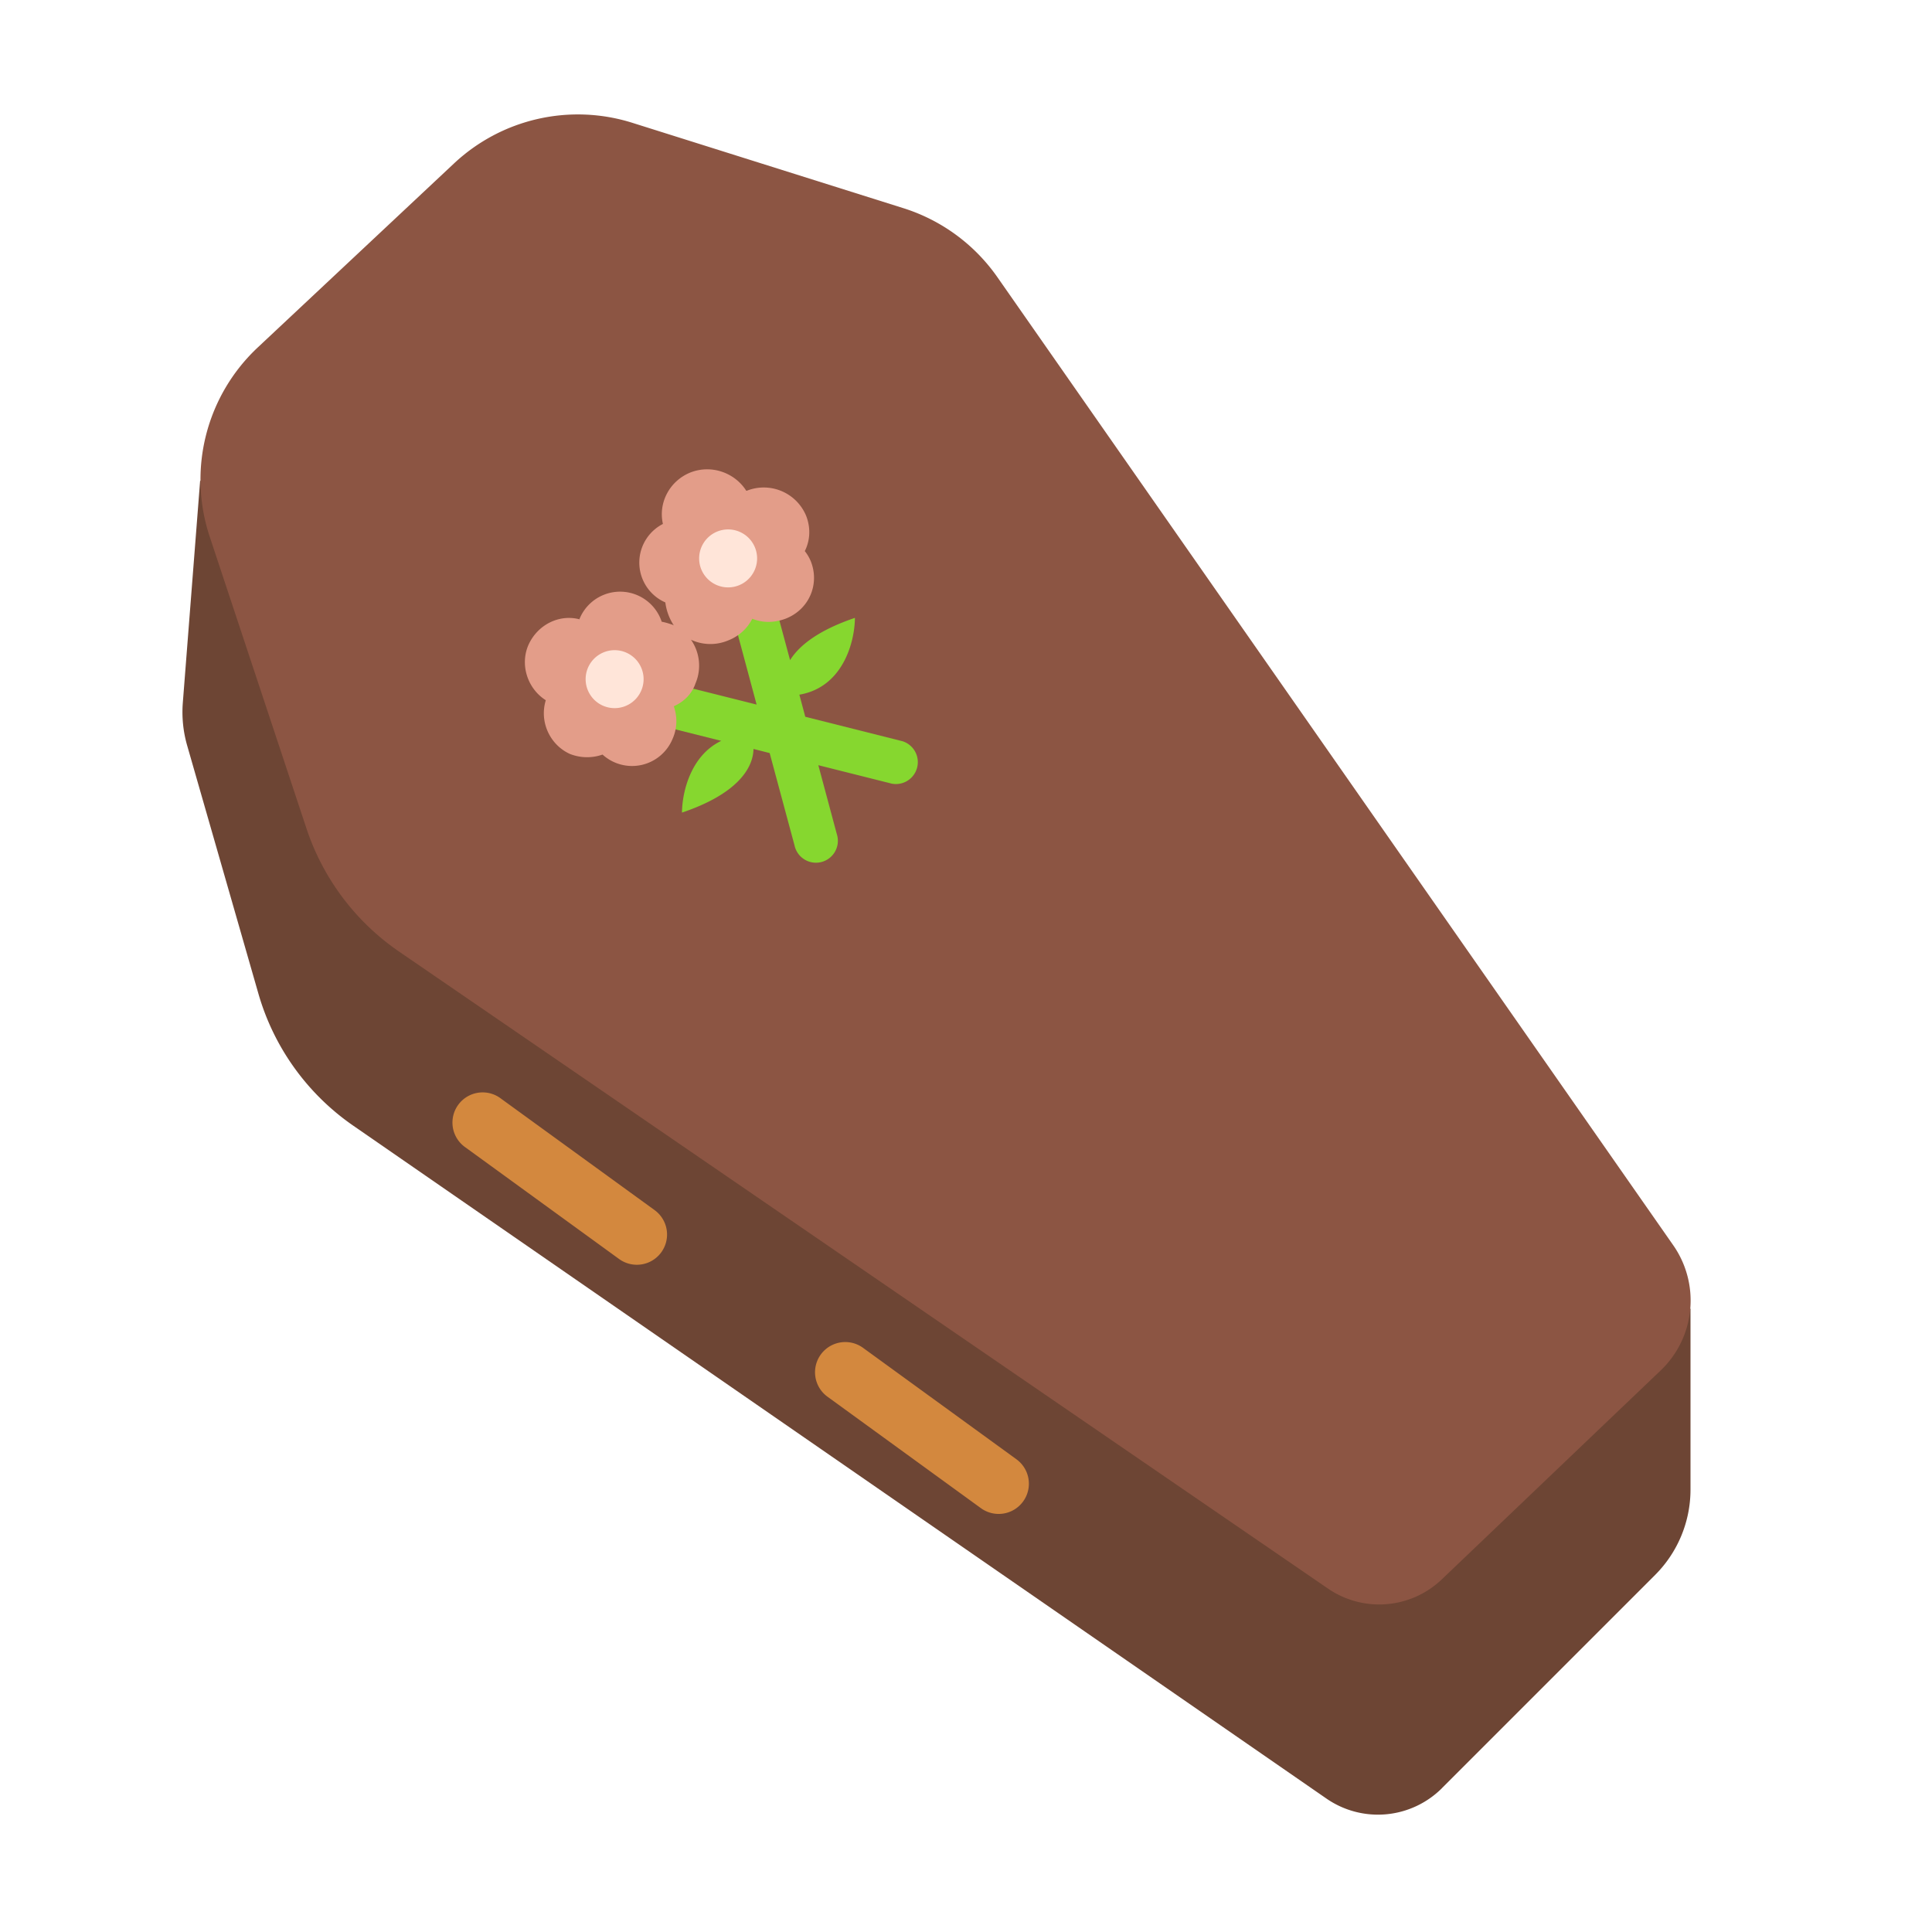 <svg xmlns="http://www.w3.org/2000/svg" width="3em" height="3em" viewBox="0 0 32 32"><g fill="none"><path fill="#6D4534" d="m23.885 29.615l3.53-3.53A2 2 0 0 0 28 24.673v-2.997L23 24L10 12L3.315 7.96l-.287 3.68a2 2 0 0 0 .072.708l1.18 4.11a4 4 0 0 0 1.57 2.186L21.97 29.79a1.5 1.5 0 0 0 1.915-.174"/><path fill="#D3883E" d="M8.3 18.198a.5.5 0 1 0-.587.809l2.541 1.846a.5.5 0 0 0 .588-.81zm5.994 4.126a.5.5 0 1 0-.588.81l2.541 1.846a.5.5 0 1 0 .588-.81z"/><path fill="#8C5543" d="m10.473 2.034l4.487 1.413a3 3 0 0 1 1.56 1.144l11.194 16.034a1.6 1.6 0 0 1-.207 2.073L23.88 26.16a1.5 1.5 0 0 1-1.884.152L6.611 15.762a4 4 0 0 1-1.535-2.04L3.473 8.888a3 3 0 0 1 .796-3.133L7.52 2.707a3 3 0 0 1 2.953-.673"/><path fill="#86D72F" d="M12.136 8.798a.363.363 0 0 1 .444.256l.506 1.88c.147-.237.464-.494 1.074-.7c-.002.394-.196 1.149-.92 1.272l.098.366l1.61.405a.363.363 0 0 1-.176.703l-1.218-.306l.306 1.14a.363.363 0 1 1-.7.189l-.412-1.53l-.268-.068c-.004.303-.248.738-1.184 1.054c.002-.34.146-.948.65-1.188l-1.674-.42a.363.363 0 0 1 .176-.704l2.084.523l-.652-2.427a.363.363 0 0 1 .256-.445"/><path fill="#E39D89" d="M13.43 9.298a.7.7 0 0 0-.1-.17c.09-.18.1-.39.02-.59a.76.76 0 0 0-.98-.41h-.01c-.19-.3-.58-.44-.93-.3c-.34.14-.53.5-.45.85a.72.72 0 0 0 .04 1.3a.9.9 0 0 0 .14.38l-.02-.01c-.06-.02-.12-.04-.18-.05a.726.726 0 0 0-1.36-.05v.01c-.34-.09-.7.09-.85.43c-.14.33-.01.72.29.91c-.11.36.07.74.4.89c.18.07.37.07.54.01a.726.726 0 0 0 1.16-.26c.08-.18.08-.37.02-.54c.16-.07.3-.2.36-.38a.75.75 0 0 0-.075-.722a.76.76 0 0 0 .615.012c.18-.07.32-.2.4-.36c.17.07.36.07.55 0c.39-.15.57-.57.42-.95"/><path fill="#FFE5D9" d="M12.54 9.249a.48.48 0 1 1-.96 0a.48.48 0 0 1 .96 0m-1.88 2a.48.48 0 1 1-.96 0a.48.48 0 0 1 .96 0"/></g></svg>